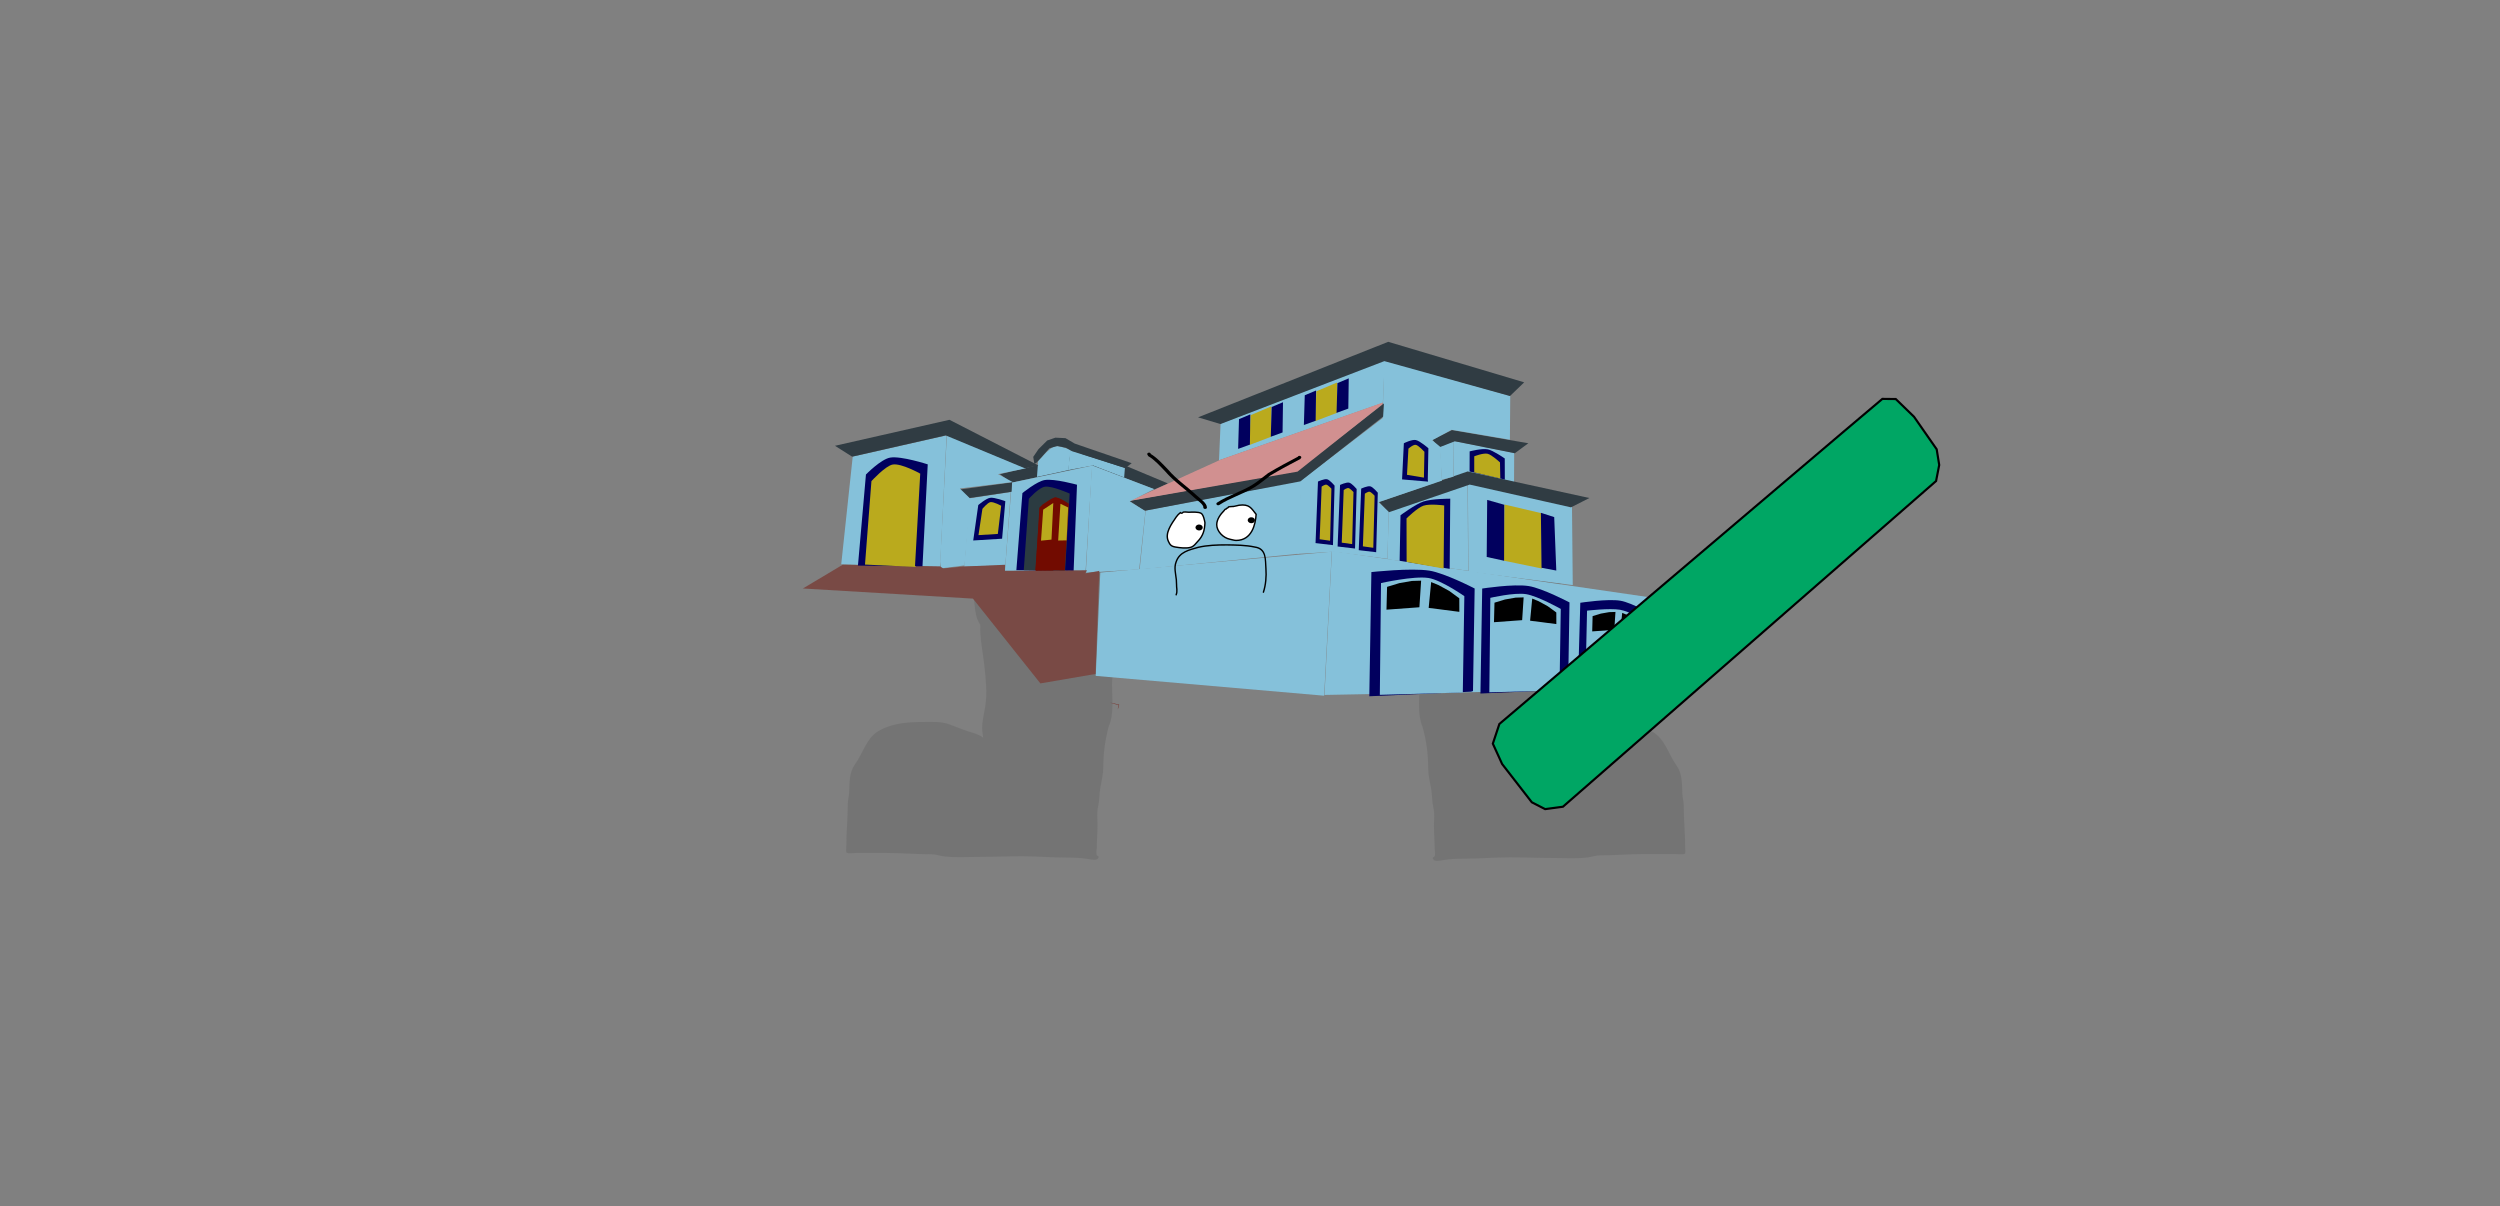 <svg version="1.1" xmlns="http://www.w3.org/2000/svg" xmlns:xlink="http://www.w3.org/1999/xlink" width="1733.093" height="836.336" viewBox="0,0,1733.093,836.336"><rect x="0" y="0" width="1733.093" height="836.336" fill="#808080" stroke="none"/><g transform="translate(546.547,238.168)"><g data-paper-data="{&quot;isPaintingLayer&quot;:true}" stroke-linejoin="miter" stroke-miterlimit="10" stroke-dasharray="" stroke-dashoffset="0" style="mix-blend-mode: normal"><path d="M225.603,155.936l0.954,0.003c0.505,0.002 1.01,0.044 1.511,0.116l0,-0.111l1.511,0.005c0.416,0.001 0.753,0.31 0.753,0.69c0,0.309 -0.222,0.57 -0.528,0.659l-1.414,0.441l-0.014,-0.037l-0.107,0.065c-1.141,0.006 -2.281,-0.002 -3.42,-0.019c0,7.23 0,14.459 0,21.689c0,9.533 0,19.065 0,28.598c0,4.353 1.221,7.546 1.003,11.929c-0.272,5.451 -1.509,11.041 -1.502,16.443c-0.006,9.197 1.544,20.258 -2.225,28.836c-2.533,9.333 -3.8,18.472 -3.8,28.063c0,4.914 -1.164,9.613 -2.021,14.327c-0.817,4.493 -0.568,9.115 -1.649,13.637c-0.91,3.753 -0.345,8.076 -0.345,11.918c0,5.4 -0.502,10.669 -0.502,16.05c0,1.296 -0.598,4.074 -0.058,5.234c0.501,1.075 2.092,0.731 0.948,2.462c-1.017,1.538 -4.829,0.77 -6.299,0.501c-5.083,-0.933 -10.181,-1.081 -15.423,-1.09c-10.511,0 -20.649,-0.917 -31.132,-0.917c-10.547,0 -21.05,0.459 -31.602,0.459c-7.492,0 -15.328,0.574 -22.76,-0.435c-2.817,-0.383 -5.497,-1.407 -8.362,-1.399c-10.471,0 -20.633,-0.917 -31.127,-0.917c-7.03,0 -14.06,0 -21.09,0c-1.185,0 -5.701,0.56 -6.529,-0.202c-0.628,-0.578 -0.221,-3.794 -0.221,-4.631c0,-9.665 1.004,-19.216 1.004,-28.881c0,-2.829 0.828,-5.436 0.958,-8.233c0.309,-6.597 -0.14,-13.67 4.022,-19.434c5.57,-7.611 8.182,-19.363 17.681,-23.907c9.42,-4.999 20.019,-5.518 30.762,-5.519c5.33,0 11.14,-0.351 16.225,1.4c4.632,1.595 9.057,3.605 13.789,5.085c2.705,0.847 7.888,2.182 10.39,4.431c-0.094,-0.862 -0.138,-1.706 -0.253,-2.239c-1.371,-6.352 0.861,-13.639 1.806,-19.966c1.409,-9.439 0.235,-19.325 -0.832,-28.754c-1.015,-8.962 -3.08,-18.385 -2.672,-27.396c-4.053,-5.306 -3.637,-13.889 -4.767,-20.133c-0.376,-2.08 0.362,-5.989 -1.64,-7.169c-1.08,-2.758 -1.273,-5.529 -2.108,-8.241c-0.167,-0.541 -0.95,-0.99 -0.779,-1.53c0.615,-1.935 3.465,-1.421 4.965,-1.422c5.541,-0.001 11.082,-0 16.623,-0c10.234,0 20.388,0.459 30.586,0.459c10.43,0 20.694,-0.917 31.122,-0.917c5.443,0 10.866,0.251 16.303,0.387c0,-0.442 0,-0.885 0,-1.327c0,0 0,-0.69 0.756,-0.69c0.756,0 0.756,0.69 0.756,0.69c0,0.454 0,0.908 0,1.362c0.014,0 0.027,0.001 0.041,0.001c0.165,-0.424 0.711,-0.423 0.711,-0.423z" data-paper-data="{&quot;index&quot;:null}" fill="#747474" fill-rule="nonzero" stroke="none" stroke-width="0.5" stroke-linecap="butt"/><path d="M436.934,157.107c0.014,-0 0.027,-0.001 0.041,-0.001c0,-0.454 0,-0.908 0,-1.362c0,0 0,-0.69 0.756,-0.69c0.756,0 0.756,0.69 0.756,0.69c0,0.442 0,0.885 0,1.327c5.436,-0.136 10.86,-0.387 16.303,-0.387c10.428,0 20.692,0.917 31.122,0.917c10.199,0 20.352,-0.459 30.586,-0.459c5.541,0 11.082,-0.001 16.623,0c1.5,0 4.351,-0.513 4.965,1.422c0.172,0.54 -0.612,0.989 -0.779,1.53c-0.835,2.712 -1.028,5.483 -2.108,8.241c-2.002,1.18 -1.263,5.089 -1.64,7.169c-1.13,6.244 -0.714,14.827 -4.767,20.133c0.407,9.011 -1.658,18.434 -2.672,27.396c-1.067,9.43 -2.241,19.315 -0.832,28.754c0.944,6.327 3.177,13.614 1.806,19.966c-0.115,0.532 -0.159,1.376 -0.253,2.239c2.502,-2.249 7.685,-3.584 10.39,-4.431c4.732,-1.481 9.157,-3.49 13.789,-5.085c5.085,-1.751 10.895,-1.4 16.225,-1.4c10.743,0.001 21.342,0.52 30.763,5.519c9.499,4.544 12.111,16.296 17.681,23.907c4.162,5.764 3.713,12.836 4.022,19.434c0.131,2.797 0.958,5.404 0.958,8.233c0,9.665 1.004,19.215 1.004,28.881c0,0.837 0.406,4.053 -0.221,4.631c-0.828,0.762 -5.344,0.202 -6.529,0.202c-7.03,0 -14.06,0 -21.09,0c-10.494,0 -20.656,0.917 -31.127,0.917c-2.864,-0.008 -5.545,1.017 -8.362,1.399c-7.432,1.009 -15.269,0.435 -22.76,0.435c-10.551,0 -21.054,-0.459 -31.602,-0.459c-10.483,0 -20.621,0.917 -31.132,0.917c-5.242,0.01 -10.34,0.157 -15.423,1.09c-1.47,0.27 -5.282,1.038 -6.299,-0.501c-1.144,-1.731 0.447,-1.386 0.948,-2.462c0.541,-1.16 -0.058,-3.938 -0.058,-5.234c0,-5.381 -0.502,-10.65 -0.502,-16.05c0,-3.842 0.565,-8.165 -0.345,-11.918c-1.081,-4.521 -0.833,-9.144 -1.649,-13.637c-0.857,-4.714 -2.021,-9.412 -2.021,-14.327c0,-9.591 -1.268,-18.73 -3.8,-28.063c-3.769,-8.579 -2.219,-19.639 -2.225,-28.836c0.007,-5.402 -1.23,-10.992 -1.502,-16.443c-0.218,-4.384 1.003,-7.576 1.003,-11.929c0,-9.533 0,-19.065 0,-28.598c0,-7.23 0,-14.459 0,-21.689c-1.139,0.017 -2.279,0.025 -3.42,0.019l-0.107,-0.065l-0.014,0.037l-1.414,-0.441c-0.306,-0.088 -0.528,-0.35 -0.528,-0.659c0,-0.381 0.337,-0.689 0.753,-0.69l1.511,-0.005l0,0.111c0.501,-0.071 1.005,-0.114 1.511,-0.116l0.954,-0.003c0,0 0.546,-0.002 0.711,0.423z" data-paper-data="{&quot;index&quot;:null}" fill="#747474" fill-rule="nonzero" stroke="none" stroke-width="0.5" stroke-linecap="butt"/><path d="M154.662,96.449l-7.985,-5.883l63.905,-15.552l52.512,21.955l-9.364,4.164l-43.331,-16.642z" data-paper-data="{&quot;index&quot;:null}" fill="#303c43" fill-rule="nonzero" stroke="#000000" stroke-width="0" stroke-linecap="round"/><path d="M371.651,243.588l5.162,-99.797l229.317,33.434l0.775,61.875z" data-paper-data="{&quot;index&quot;:null}" fill="#85c1da" fill-rule="nonzero" stroke="#000000" stroke-width="0" stroke-linecap="round"/><path d="M597.371,239.205l-50.137,1.667l1.747,-61.178c0,0 19.04,-2.921 27.833,-1.416c8.074,1.382 22.95,10.109 22.95,10.109l-1.415,50.525z" data-paper-data="{&quot;index&quot;:null}" fill="#01005e" fill-rule="nonzero" stroke="#000000" stroke-width="0" stroke-linecap="round"/><path d="M552.424,240.226l1.233,-55.055c0,0 15.547,-1.874 22.863,-0.636c6.135,1.038 18.119,7.569 18.119,7.569l-1.319,47.459z" data-paper-data="{&quot;index&quot;:null}" fill="#85c1da" fill-rule="nonzero" stroke="#000000" stroke-width="0" stroke-linecap="round"/><path d="M539.353,239.926l-59.599,2.687l1.218,-72.777c0,0 21.742,-3.393 32.229,-1.725c9.607,1.528 28.283,11.349 28.283,11.349l-0.972,60.104z" data-paper-data="{&quot;index&quot;:null}" fill="#01005e" fill-rule="nonzero" stroke="#000000" stroke-width="0" stroke-linecap="round"/><path d="M485.917,241.772l0.692,-65.488c0,0 16.553,-3.856 24.753,-2.568c8.076,1.268 24.08,10.237 24.08,10.237l-0.901,56.456z" data-paper-data="{&quot;index&quot;:null}" fill="#85c1da" fill-rule="nonzero" stroke="#000000" stroke-width="0" stroke-linecap="round"/><path d="M473.217,241.334l-70.507,3.179l1.44,-86.097c0,0 27.481,-3.016 40.226,-0.989c10.792,1.716 31.362,12.374 31.362,12.374l-1.15,71.105z" data-paper-data="{&quot;index&quot;:null}" fill="#01005e" fill-rule="nonzero" stroke="#000000" stroke-width="0" stroke-linecap="round"/><path d="M410.001,243.518l0.819,-77.474c0,0 22.714,-5.134 32.937,-3.528c8.829,1.386 24.834,12.601 24.834,12.601l-1.066,66.789z" data-paper-data="{&quot;index&quot;:null}" fill="#85c1da" fill-rule="nonzero" stroke="#000000" stroke-width="0" stroke-linecap="round"/><path d="M371.396,244.122l-158.349,-13.734l3.165,-71.642l160.476,-14.472z" data-paper-data="{&quot;index&quot;:null}" fill="#85c1da" fill-rule="nonzero" stroke="#000000" stroke-width="0" stroke-linecap="round"/><path d="M471.431,158.14l-0.39,-61.439l72.174,16.459l0.529,54.281z" data-paper-data="{&quot;index&quot;:null}" fill="#85c1da" fill-rule="nonzero" stroke="#000000" stroke-width="0" stroke-linecap="round"/><path d="M471.245,157.543l-55.943,-7.997l0.836,-32.971l54.698,-19.484z" data-paper-data="{&quot;index&quot;:null}" fill="#85c1da" fill-rule="nonzero" stroke="#000000" stroke-width="0" stroke-linecap="round"/><path d="M470.925,97.538l-9.562,4.16l-0.128,-34.175l41.912,8.318l-0.144,27.849z" data-paper-data="{&quot;index&quot;:null}" fill="#85c1da" fill-rule="nonzero" stroke="#000000" stroke-width="0" stroke-linecap="round"/><path d="M416.03,117.018l-6.576,-7.238l61.446,-21.131l84.383,18.424l-12.767,6.469l-70.212,-15.78z" data-paper-data="{&quot;index&quot;:null}" fill="#303c43" fill-rule="nonzero" stroke="#000000" stroke-width="0" stroke-linecap="round"/><path d="M461.152,92.213l-8.142,2.213l-1.531,-22.943l9.756,-3.959z" data-paper-data="{&quot;index&quot;:null}" fill="#85c1da" fill-rule="nonzero" stroke="#000000" stroke-width="0" stroke-linecap="round"/><path d="M446.438,66.644l13.561,-6.651l52.958,9.124l-9.418,6.929l-41.518,-8.31l-11.145,4.327z" data-paper-data="{&quot;index&quot;:null}" fill="#303c43" fill-rule="nonzero" stroke="#000000" stroke-width="0" stroke-linecap="round"/><path d="M459.706,59.79l-13.375,7.247l5.638,4.652l1.128,23.33l-43.943,14.951l6.982,6.654l-0.828,32.576l-37.831,-4.881l-24.72,1.496l2.566,-50.913l56.64,-43.297l0.974,-40.079l87.469,24.805l-0.242,30.316z" data-paper-data="{&quot;index&quot;:null}" fill="#85c1da" fill-rule="nonzero" stroke="#000000" stroke-width="0" stroke-linecap="round"/><path d="M353.747,145.688l-110.235,10.902l4.148,-40.808l108.061,-21.067z" data-paper-data="{&quot;index&quot;:null}" fill="#85c1da" fill-rule="nonzero" stroke="#000000" stroke-width="0" stroke-linecap="round"/><path d="M412.279,50.625l-57.363,44.913l-108.139,20.424l-10.335,-6.916l116.156,-20.861l60.262,-46.684z" data-paper-data="{&quot;index&quot;:null}" fill="#303c43" fill-rule="nonzero" stroke="#000000" stroke-width="0" stroke-linecap="round"/><path d="M412.078,41.041l-113.561,39.874l1.086,-25.46l113.842,-44.165z" data-paper-data="{&quot;index&quot;:null}" fill="#85c1da" fill-rule="nonzero" stroke="#000000" stroke-width="0" stroke-linecap="round"/><path d="M411.51,42.314l-58.578,46.47l-116.144,20.269l62.724,-28.513l112.767,-39.692z" data-paper-data="{&quot;index&quot;:null}" fill="#d19090" fill-rule="nonzero" stroke="#000000" stroke-width="0" stroke-linecap="round"/><path d="M413.131,12.173l-113.634,43.626l-15.515,-4.646l131.827,-52.36l94.269,28.097l-9.863,9.488z" data-paper-data="{&quot;index&quot;:null}" fill="#303c43" fill-rule="nonzero" stroke="#000000" stroke-width="0" stroke-linecap="round"/><path d="M236.583,109.443l10.931,6.73l-4.338,40.409l-36.981,2.247l4.206,-74.387l43.138,16.44z" data-paper-data="{&quot;index&quot;:null}" fill="#85c1da" fill-rule="nonzero" stroke="#000000" stroke-width="0" stroke-linecap="round"/><path d="M206.024,157.443l-55.906,0.3l4.744,-61.34l55.733,-11.76z" data-paper-data="{&quot;index&quot;:null}" fill="#85c1da" fill-rule="nonzero" stroke="#000000" stroke-width="0" stroke-linecap="round"/><path d="M158.031,157.106l4.196,-53.449c0,0 10.028,-8.219 15.548,-9.063c6.817,-1.042 22.292,3.277 22.292,3.277l-2.344,59.806z" data-paper-data="{&quot;index&quot;:null}" fill="#01005e" fill-rule="nonzero" stroke="#01005e" stroke-width="0" stroke-linecap="round"/><path d="M163.166,157.116l3.527,-49.511c0,0 6.878,-7.823 11.221,-8.375c5.002,-0.636 17.095,4.775 17.095,4.775l-3.212,53.666z" data-paper-data="{&quot;index&quot;:null}" fill="#2b3b41" fill-rule="nonzero" stroke="#000000" stroke-width="0" stroke-linecap="round"/><path d="M172.32,92.446l0.803,-10.849c0,0 7.143,-8.759 10.976,-10.1c3.648,-1.276 11.497,2.239 11.497,2.239l-1.456,13.996z" data-paper-data="{&quot;index&quot;:null}" fill="#85c1da" fill-rule="nonzero" stroke="#000000" stroke-width="0" stroke-linecap="round"/><path d="M195.394,73.93l37.883,12.388l-0.521,6.508l-21.567,-8.319l-17.247,3.221z" data-paper-data="{&quot;index&quot;:null}" fill="#85c1da" fill-rule="nonzero" stroke="#000000" stroke-width="0" stroke-linecap="round"/><path d="M150.391,153.798l-28.46,0.831l3.485,-47.339l28.727,-4.382z" data-paper-data="{&quot;index&quot;:null}" fill="#85c1da" fill-rule="nonzero" stroke="#000000" stroke-width="0" stroke-linecap="round"/><path d="M125.419,107.093l-6.997,-5.864l36.64,-5.019l-0.324,6.512z" data-paper-data="{&quot;index&quot;:null}" fill="#303c43" fill-rule="nonzero" stroke="#000000" stroke-width="0" stroke-linecap="round"/><path d="M145.296,90.49l10.164,5.53l-36.629,4.426l7.366,7.254l-4.053,46.094l-16.435,2.052l-0.501,-4.75l4.66,-87.612l54.863,22.988z" data-paper-data="{&quot;index&quot;:null}" fill="#85c1da" fill-rule="nonzero" stroke="#000000" stroke-width="0" stroke-linecap="round"/><path d="M105.136,154.897l-68.505,-1.919l7.964,-74.61l65.075,-14.739z" data-paper-data="{&quot;index&quot;:null}" fill="#85c1da" fill-rule="nonzero" stroke="#000000" stroke-width="0" stroke-linecap="round"/><path d="M44.198,78.409l-11.903,-7.539l79.36,-18.018l61.609,31.613l-9.322,1.992l-54.867,-22.791z" data-paper-data="{&quot;index&quot;:null}" fill="#303c43" fill-rule="nonzero" stroke="#000000" stroke-width="0" stroke-linecap="round"/><path d="M212.933,229.033l-38.25,6.568l-46.762,-58.782l-117.887,-7.024l27.578,-16.453l67.533,1.111l2.145,1.424l13.852,-1.312l29.06,-1.215l-0.08,4.147l56.894,-0.281l-1.227,2.149l9.714,-1.787z" data-paper-data="{&quot;index&quot;:null}" fill="#794a45" fill-rule="nonzero" stroke="#000000" stroke-width="0" stroke-linecap="round"/><path d="M191.586,157.283l-20.371,-0.271l3.062,-43.348c0,0 6.974,-6.501 10.592,-6.962c2.987,-0.381 9.587,4.389 9.587,4.389z" data-paper-data="{&quot;index&quot;:null}" fill="#720b00" fill-rule="nonzero" stroke="#000000" stroke-width="0" stroke-linecap="round"/><path d="M139.87,106.918c2.904,-0.45 10.516,2.352 10.516,2.352l-2.233,26.006l-20.02,1.234l3.502,-24.576c0,0 5.357,-4.569 8.235,-5.015z" data-paper-data="{&quot;index&quot;:null}" fill="#01005e" fill-rule="nonzero" stroke="#000000" stroke-width="0" stroke-linecap="round"/><path d="M145.19,131.976l-13.419,0.821l2.731,-18.214c0,0 3.571,-4.333 5.509,-4.65c2.328,-0.38 7.503,2.524 7.503,2.524z" data-paper-data="{&quot;index&quot;:null}" fill="#baaa1d" fill-rule="nonzero" stroke="#000000" stroke-width="0" stroke-linecap="round"/><path d="M48.215,153.931l5.547,-63.151c0,0 10.377,-10.666 16.855,-11.73c7.615,-1.251 25.977,4.696 25.977,4.696l-3.639,70.674z" data-paper-data="{&quot;index&quot;:null}" fill="#01005e" fill-rule="nonzero" stroke="#000000" stroke-width="0" stroke-linecap="round"/><path d="M88.514,154.874l-35.421,-1.659l4.471,-57.849c0,0 9.799,-10.743 14.852,-11.517c6.044,-0.926 18.972,6.335 18.972,6.335l-3.617,63.972z" data-paper-data="{&quot;index&quot;:null}" fill="#baaa1d" fill-rule="nonzero" stroke="#000000" stroke-width="0" stroke-linecap="round"/><path d="M395.387,143.226l1.691,-42.662c0,0 4.399,-2.061 6.331,-1.588c1.904,0.466 5.18,4.405 5.18,4.405l-1.124,41.268z" data-paper-data="{&quot;index&quot;:null}" fill="#01005e" fill-rule="nonzero" stroke="#000000" stroke-width="0" stroke-linecap="round"/><path d="M398.249,140.579l1.356,-36.508c0,0 2.203,-1.577 3.335,-1.338c1.128,0.238 3.447,2.767 3.447,2.767l-0.915,36.084z" data-paper-data="{&quot;index&quot;:null}" fill="#baaa1d" fill-rule="nonzero" stroke="#000000" stroke-width="0" stroke-linecap="round"/><path d="M380.736,140.672l1.691,-42.662c0,0 4.399,-2.061 6.331,-1.588c1.904,0.466 5.18,4.405 5.18,4.405l-1.124,41.268z" data-paper-data="{&quot;index&quot;:null}" fill="#01005e" fill-rule="nonzero" stroke="#000000" stroke-width="0" stroke-linecap="round"/><path d="M383.598,138.025l1.356,-36.508c0,0 2.203,-1.577 3.335,-1.338c1.128,0.238 3.447,2.767 3.447,2.767l-0.915,36.084z" data-paper-data="{&quot;index&quot;:null}" fill="#baaa1d" fill-rule="nonzero" stroke="#000000" stroke-width="0" stroke-linecap="round"/><path d="M365.433,138.322l1.691,-42.662c0,0 4.399,-2.061 6.331,-1.588c1.904,0.466 5.18,4.405 5.18,4.405l-1.124,41.268z" data-paper-data="{&quot;index&quot;:null}" fill="#01005e" fill-rule="nonzero" stroke="#000000" stroke-width="0" stroke-linecap="round"/><path d="M368.295,135.675l1.356,-36.508c0,0 2.203,-1.577 3.335,-1.338c1.128,0.238 3.447,2.767 3.447,2.767l-0.915,36.084z" data-paper-data="{&quot;index&quot;:null}" fill="#baaa1d" fill-rule="nonzero" stroke="#baaa1d" stroke-width="0" stroke-linecap="round"/><path d="M423.726,150.584l0.611,-31.55c0,0 10.397,-7.721 15.859,-9.541c5.986,-1.995 18.628,-1.951 18.628,-1.951l-0.402,48.632z" data-paper-data="{&quot;index&quot;:null}" fill="#01005e" fill-rule="nonzero" stroke="#000000" stroke-width="0" stroke-linecap="round"/><path d="M428.574,151.381l-0.064,-30.158c0,0 7.439,-7.348 11.664,-8.805c4.467,-1.54 14.452,-0.201 14.452,-0.201l-0.415,43.768z" data-paper-data="{&quot;index&quot;:null}" fill="#baaa1d" fill-rule="nonzero" stroke="#000000" stroke-width="0" stroke-linecap="round"/><path d="M495.825,150.495l0.538,-38.929l25.501,6.006l0.526,38.409z" data-paper-data="{&quot;index&quot;:null}" fill="#baaa1d" fill-rule="nonzero" stroke="#000000" stroke-width="0" stroke-linecap="round"/><path d="M521.652,117.325l9.238,2.989l1.444,37.048l-10.231,-1.928z" data-paper-data="{&quot;index&quot;:null}" fill="#01005e" fill-rule="nonzero" stroke="#01005e" stroke-width="0" stroke-linecap="round"/><path d="M496.148,150.555l-12.055,-2.611l0.334,-39.554l11.825,3.364z" data-paper-data="{&quot;index&quot;:null}" fill="#01005e" fill-rule="nonzero" stroke="#000000" stroke-width="0" stroke-linecap="round"/><path d="M365.073,53.817l0.942,-20.735l14.386,-6.099l-0.192,21.074z" data-paper-data="{&quot;index&quot;:null}" fill="#baaa1d" fill-rule="nonzero" stroke="#000000" stroke-width="0" stroke-linecap="round"/><path d="M357.347,56.478l0.616,-20.633l7.846,-3.307l-0.298,20.963z" data-paper-data="{&quot;index&quot;:null}" fill="#01005e" fill-rule="nonzero" stroke="#000000" stroke-width="0" stroke-linecap="round"/><path d="M379.993,48.053l0.616,-20.633l7.846,-3.307l-0.298,20.963z" data-paper-data="{&quot;index&quot;:null}" fill="#01005e" fill-rule="nonzero" stroke="#000000" stroke-width="0" stroke-linecap="round"/><path d="M319.49,70.363l0.942,-20.735l14.386,-6.099l-0.192,21.074z" data-paper-data="{&quot;index&quot;:null}" fill="#baaa1d" fill-rule="nonzero" stroke="#000000" stroke-width="0" stroke-linecap="round"/><path d="M311.765,73.024l0.616,-20.633l7.846,-3.307l-0.298,20.963z" data-paper-data="{&quot;index&quot;:null}" fill="#01005e" fill-rule="nonzero" stroke="#000000" stroke-width="0" stroke-linecap="round"/><path d="M334.41,64.599l0.616,-20.633l7.846,-3.307l-0.298,20.963z" data-paper-data="{&quot;index&quot;:null}" fill="#01005e" fill-rule="nonzero" stroke="#000000" stroke-width="0" stroke-linecap="round"/><path d="M443.437,95.706l-18.021,-1.538l1.242,-25.053c0,0 5.525,-2.8 8.29,-2.237c2.898,0.59 8.721,5.701 8.721,5.701l-0.425,21.934z" data-paper-data="{&quot;index&quot;:null}" fill="#01005e" fill-rule="nonzero" stroke="#000000" stroke-width="0" stroke-linecap="round"/><path d="M428.828,90.991l1,-18.14c0,0 3.314,-2.985 5.136,-2.63c1.874,0.365 5.955,4.791 5.955,4.791l-0.347,17.936z" data-paper-data="{&quot;index&quot;:null}" fill="#baaa1d" fill-rule="nonzero" stroke="#000000" stroke-width="0" stroke-linecap="round"/><path d="M472.216,88.697l0.054,-13.942c0,0 8.322,-2.268 12.714,-1.383c3.528,0.711 11.619,6.286 11.619,6.286l0.042,14.593z" data-paper-data="{&quot;index&quot;:null}" fill="#01005e" fill-rule="nonzero" stroke="#000000" stroke-width="0" stroke-linecap="round"/><path d="M475.447,89.3l-0.001,-11.133c0,0 6.248,-2.487 9.305,-1.762c2.886,0.685 8.555,5.999 8.555,5.999l0.217,11.137z" data-paper-data="{&quot;index&quot;:null}" fill="#baaa1d" fill-rule="nonzero" stroke="#000000" stroke-width="0" stroke-linecap="round"/><path d="M174.026,113.808l2.425,-2.439l4.069,-2.218l4.154,-2.406l1.082,-0.06l-2.062,50.654l-12.326,0.194z" data-paper-data="{&quot;index&quot;:null}" fill="#720b00" fill-rule="nonzero" stroke="#000000" stroke-width="0" stroke-linecap="round"/><path d="M182.38,135.912l-7.256,0.724l1.497,-21.481l7.007,-4.62z" data-paper-data="{&quot;index&quot;:null}" fill="#baaa1d" fill-rule="nonzero" stroke="#000000" stroke-width="0" stroke-linecap="round"/><path d="M188.59,111.063l5.354,2.59l-1.09,22.786l-5.839,0.103z" data-paper-data="{&quot;index&quot;:null}" fill="#baaa1d" fill-rule="nonzero" stroke="#000000" stroke-width="0" stroke-linecap="round"/><path d="M414.614,184.479l0.412,-15.819l8.491,-2.579l8.682,-1.52l6.44,-0.192l-1.201,18.442z" data-paper-data="{&quot;index&quot;:null}" fill="#000000" fill-rule="nonzero" stroke="#000000" stroke-width="0" stroke-linecap="round"/><path d="M445.584,165.348l5.129,2.104l7.413,4.048l6.971,5.094l0.029,9.391l-21.261,-2.733z" data-paper-data="{&quot;index&quot;:null}" fill="#000000" fill-rule="nonzero" stroke="#000000" stroke-width="0" stroke-linecap="round"/><path d="M489.134,193.173l0.353,-13.541l7.268,-2.208l7.431,-1.301l5.513,-0.164l-1.028,15.786z" data-paper-data="{&quot;index&quot;:null}" fill="#000000" fill-rule="nonzero" stroke="#000000" stroke-width="0" stroke-linecap="round"/><path d="M515.644,176.797l4.391,1.801l6.346,3.465l5.967,4.361l0.025,8.039l-18.199,-2.34z" data-paper-data="{&quot;index&quot;:null}" fill="#000000" fill-rule="nonzero" stroke="#000000" stroke-width="0" stroke-linecap="round"/><path d="M557.234,199.549l0.276,-10.615l5.698,-1.73l5.825,-1.02l4.321,-0.129l-0.806,12.374z" data-paper-data="{&quot;index&quot;:null}" fill="#000000" fill-rule="nonzero" stroke="#000000" stroke-width="0" stroke-linecap="round"/><path d="M578.015,186.712l3.442,1.412l4.974,2.716l4.677,3.418l0.02,6.302l-14.266,-1.834z" data-paper-data="{&quot;index&quot;:null}" fill="#000000" fill-rule="nonzero" stroke="#000000" stroke-width="0" stroke-linecap="round"/><path d="M170.522,83.488l-0.792,-4.945l3.653,-5.352l6.032,-5.996l5.658,-1.961l6.994,0.333l6.434,3.773l39.472,13.582l-4.305,3.368l-37.044,-11.662l-4.194,-2.349l-6.088,-1.301l-5.455,1.669l-5.141,5.816l-3.827,4.166z" data-paper-data="{&quot;index&quot;:null}" fill="#303c43" fill-rule="nonzero" stroke="#000000" stroke-width="0" stroke-linecap="round"/><path d="M272.039,117.488c0.811,0.403 1.3,-0.263 1.3,-0.263c0.421,-0.904 3.24,-0.234 4.296,-0.283c1.971,-0.092 6.535,-0.372 8.459,0.728c1.605,0.918 2.402,4.994 2.675,6.558c-0.235,5.15 -1.18,9.031 -5.14,13.077c-1.485,1.518 -2.414,3.28 -4.809,3.972c-2.949,0.853 -7.524,0.302 -10.486,-0.211c-3.144,-0.542 -3.819,-1.644 -4.928,-4.009c-2.609,-5.567 2.112,-11.911 5.444,-16.817c0.827,-1.225 1.786,-2.115 2.86,-2.994c0.073,0.086 0.179,0.168 0.327,0.241z" data-paper-data="{&quot;noHover&quot;:false,&quot;origItem&quot;:[&quot;Path&quot;,{&quot;applyMatrix&quot;:true,&quot;segments&quot;:[[[198.44065,130.34663],[0.07391,0.06781],[-0.65049,1.01764]],[[196.85501,133.66229],[0.38783,-1.29998],[-1.56825,5.20919]],[[196.10629,150.39263],[-3.17154,-4.78632],[1.34712,2.033]],[[200.73291,153.29281],[-2.54745,0.04268],[2.40048,-0.0377]],[[208.86748,151.64902],[-2.10888,1.32263],[1.7124,-1.07397]],[[211.75454,147.07391],[-0.83713,1.69132],[2.23187,-4.50925]],[[213.03393,133.90973],[0.88194,4.89393],[-0.53508,-1.42595]],[[209.62627,128.21675],[1.43304,0.58239],[-1.71761,-0.69805]],[[202.9475,129.02331],[1.5078,-0.43318],[-0.80822,0.23219]],[[199.69167,130.04267],[0.13943,-0.92558],[0,0]],[[198.74299,130.51701],[0.71151,0.23717],[-0.13007,-0.04336]]],&quot;closed&quot;:true}],&quot;index&quot;:null}" fill="#ffffff" fill-rule="nonzero" stroke="#000000" stroke-width="1" stroke-linecap="butt"/><path d="M308.751,112.926c1.255,-0.144 2.42,-0.689 3.672,-0.851c7.213,-0.932 8.43,2.026 11.832,6.31c-0.414,6.937 -2.959,18.121 -13.909,18.093c-1.203,-0.003 -2.903,-0.562 -4.105,-0.787c-4.967,-0.928 -9.338,-5.711 -9.308,-10.149c0.025,-3.648 2.563,-7.179 5.161,-9.804c0.195,-0.343 0.48,-0.669 0.819,-0.934c0.621,0.041 0.861,-0.381 0.929,-0.546l0.806,-0.42c0,0 0.433,-0.225 0.458,-0.605c1.159,-0.284 2.845,-0.217 3.645,-0.308z" data-paper-data="{&quot;noHover&quot;:false,&quot;origItem&quot;:[&quot;Path&quot;,{&quot;applyMatrix&quot;:true,&quot;segments&quot;:[[[223.48817,120.68639],[0.83946,-0.4715],[0.05909,0.36267]],[223.26049,121.33583],[[222.72568,121.87064],[0,0],[-0.01855,0.16733]],[[222.12213,122.54569],[0.48968,-0.07096],[-0.20813,0.30959]],[[221.68358,123.56571],[0.07992,-0.35726],[-1.47095,2.93017]],[[219.71637,133.66232],[-0.7342,-3.44177],[0.89311,4.18667]],[[228.98016,141.5555],[-4.03999,0],[0.97709,0]],[[232.30889,141.57531],[-0.93264,0.20887],[8.48942,-1.90123]],[[239.31891,122.15939],[1.11198,6.60888],[-3.52059,-3.43757]],[[228.89188,118.3155],[5.39556,-2.14708],[-0.93636,0.37261]],[[226.23619,119.76044],[0.94255,-0.35667],[-0.60067,0.2273]]],&quot;closed&quot;:true}],&quot;index&quot;:null}" fill="#ffffff" fill-rule="nonzero" stroke="#000000" stroke-width="1" stroke-linecap="butt"/><path d="M282.263,127.053c0.298,-1.117 1.64,-1.816 2.998,-1.563c1.358,0.254 2.218,1.365 1.92,2.481c-0.298,1.117 -1.64,1.816 -2.998,1.563c-1.358,-0.254 -2.218,-1.365 -1.92,-2.481z" data-paper-data="{&quot;index&quot;:null}" fill="#000000" fill-rule="nonzero" stroke="none" stroke-width="0.5" stroke-linecap="butt"/><path d="M318.474,122.022c0.298,-1.117 1.64,-1.816 2.998,-1.563c1.358,0.254 2.218,1.365 1.92,2.481c-0.298,1.117 -1.64,1.816 -2.998,1.563c-1.358,-0.254 -2.218,-1.365 -1.92,-2.481z" data-paper-data="{&quot;index&quot;:null}" fill="#000000" fill-rule="nonzero" stroke="none" stroke-width="0.5" stroke-linecap="butt"/><path d="M249.716,75.643c1.22,-0.247 1.529,0.76 1.529,0.76l-0.341,-0.044c4.579,2.601 8.837,7.429 12.333,11.024c5.759,6.775 13.358,11.855 19.94,17.996c2.535,2.365 6.883,5.06 6.975,8.273c0,0 -0.023,1.036 -1.282,1.01c-1.259,-0.027 -1.235,-1.063 -1.235,-1.063c0.242,-2.128 -4.613,-5.241 -6.34,-6.855c-6.622,-6.186 -14.273,-11.302 -20.069,-18.127c-3.294,-3.398 -7.401,-8.115 -11.735,-10.552l-0.686,-1.17c0,0 -0.309,-1.007 0.911,-1.254z" data-paper-data="{&quot;index&quot;:null}" fill="#000000" fill-rule="nonzero" stroke="none" stroke-width="0.5" stroke-linecap="butt"/><path d="M353.151,78.469c0.145,-0.28 0.532,-0.766 1.424,-0.6c1.23,0.23 0.96,1.241 0.96,1.241l-0.618,0.9c-7.027,3.659 -13.982,7.404 -20.75,11.43c-3.689,2.724 -7.262,5.884 -11.257,8.295c-7.608,4.592 -16.78,7.283 -24.154,12.151c0,0 -0.979,0.646 -1.77,-0.165c-0.792,-0.811 0.187,-1.457 0.187,-1.457c7.408,-4.891 16.601,-7.594 24.24,-12.205c3.962,-2.391 7.502,-5.54 11.166,-8.238c6.707,-4.001 13.608,-7.716 20.573,-11.353z" data-paper-data="{&quot;index&quot;:null}" fill="#000000" fill-rule="nonzero" stroke="none" stroke-width="0.5" stroke-linecap="butt"/><path d="M222.727,248.829c2.186,0.503 4.372,1.006 6.558,1.509c-0.198,1.191 -0.533,2.305 -1.006,3.34c0.243,-1.055 0.486,-2.11 0.728,-3.166c-2.169,-0.421 -4.262,-0.982 -6.28,-1.683z" data-paper-data="{&quot;index&quot;:null}" fill="#74140b" fill-rule="evenodd" stroke="none" stroke-width="1" stroke-linecap="butt"/><path d="M268.845,174.657c-0.5,0 -0.5,-0.5 -0.5,-0.5l0.053,-0.405c0.523,-1.012 0.4,-2.256 0.402,-3.372c-0.319,-2.211 -0.132,-4.397 -0.362,-6.61c-0.416,-4.01 -1.706,-8.581 -0.154,-12.479c2.4,-7.206 9.128,-8.602 15.624,-10.501c6.485,-1.506 13.309,-1.719 19.98,-1.719c6.367,0.109 13.286,0.129 19.516,1.509c8.548,1.155 7.636,9.105 8.134,15.475c0.4,5.223 -0.109,11.456 -1.763,16.444c0,0 -0.158,0.474 -0.632,0.316c-0.474,-0.158 -0.316,-0.632 -0.316,-0.632c1.625,-4.847 2.107,-10.972 1.715,-16.051c-0.443,-5.859 0.646,-13.521 -7.311,-14.567c-6.183,-1.364 -13.034,-1.385 -19.351,-1.494c-6.581,0 -13.321,0.197 -19.718,1.686c-6.195,1.813 -12.646,3.004 -14.939,9.877c-1.494,3.717 -0.188,8.206 0.209,12.031c0.231,2.224 0.05,4.422 0.365,6.643c0.003,1.323 0.084,2.681 -0.505,3.89l0.053,-0.042c0,0 0,0.5 -0.5,0.5z" fill="#000000" fill-rule="nonzero" stroke="none" stroke-width="0.5" stroke-linecap="butt"/><path d="M758.384,38.36l9.291,0.104l12.672,12.309l15.689,22.534l1.752,10.878l-2.178,11.117l-258.674,225.787l-12.34,1.659l-9.24,-4.75l-20.574,-26.516l-6.44,-14.114l4.542,-13.657l239.051,-202.999z" fill="#00a664" fill-rule="nonzero" stroke="#000000" stroke-width="1.5" stroke-linecap="round"/><path d="M-546.547,598.168v-836.336h1733.093v836.336z" fill="none" fill-rule="nonzero" stroke="#f00000" stroke-width="0" stroke-linecap="butt"/></g></g></svg><!--rotationCenter:866.546545:418.16817000000003-->